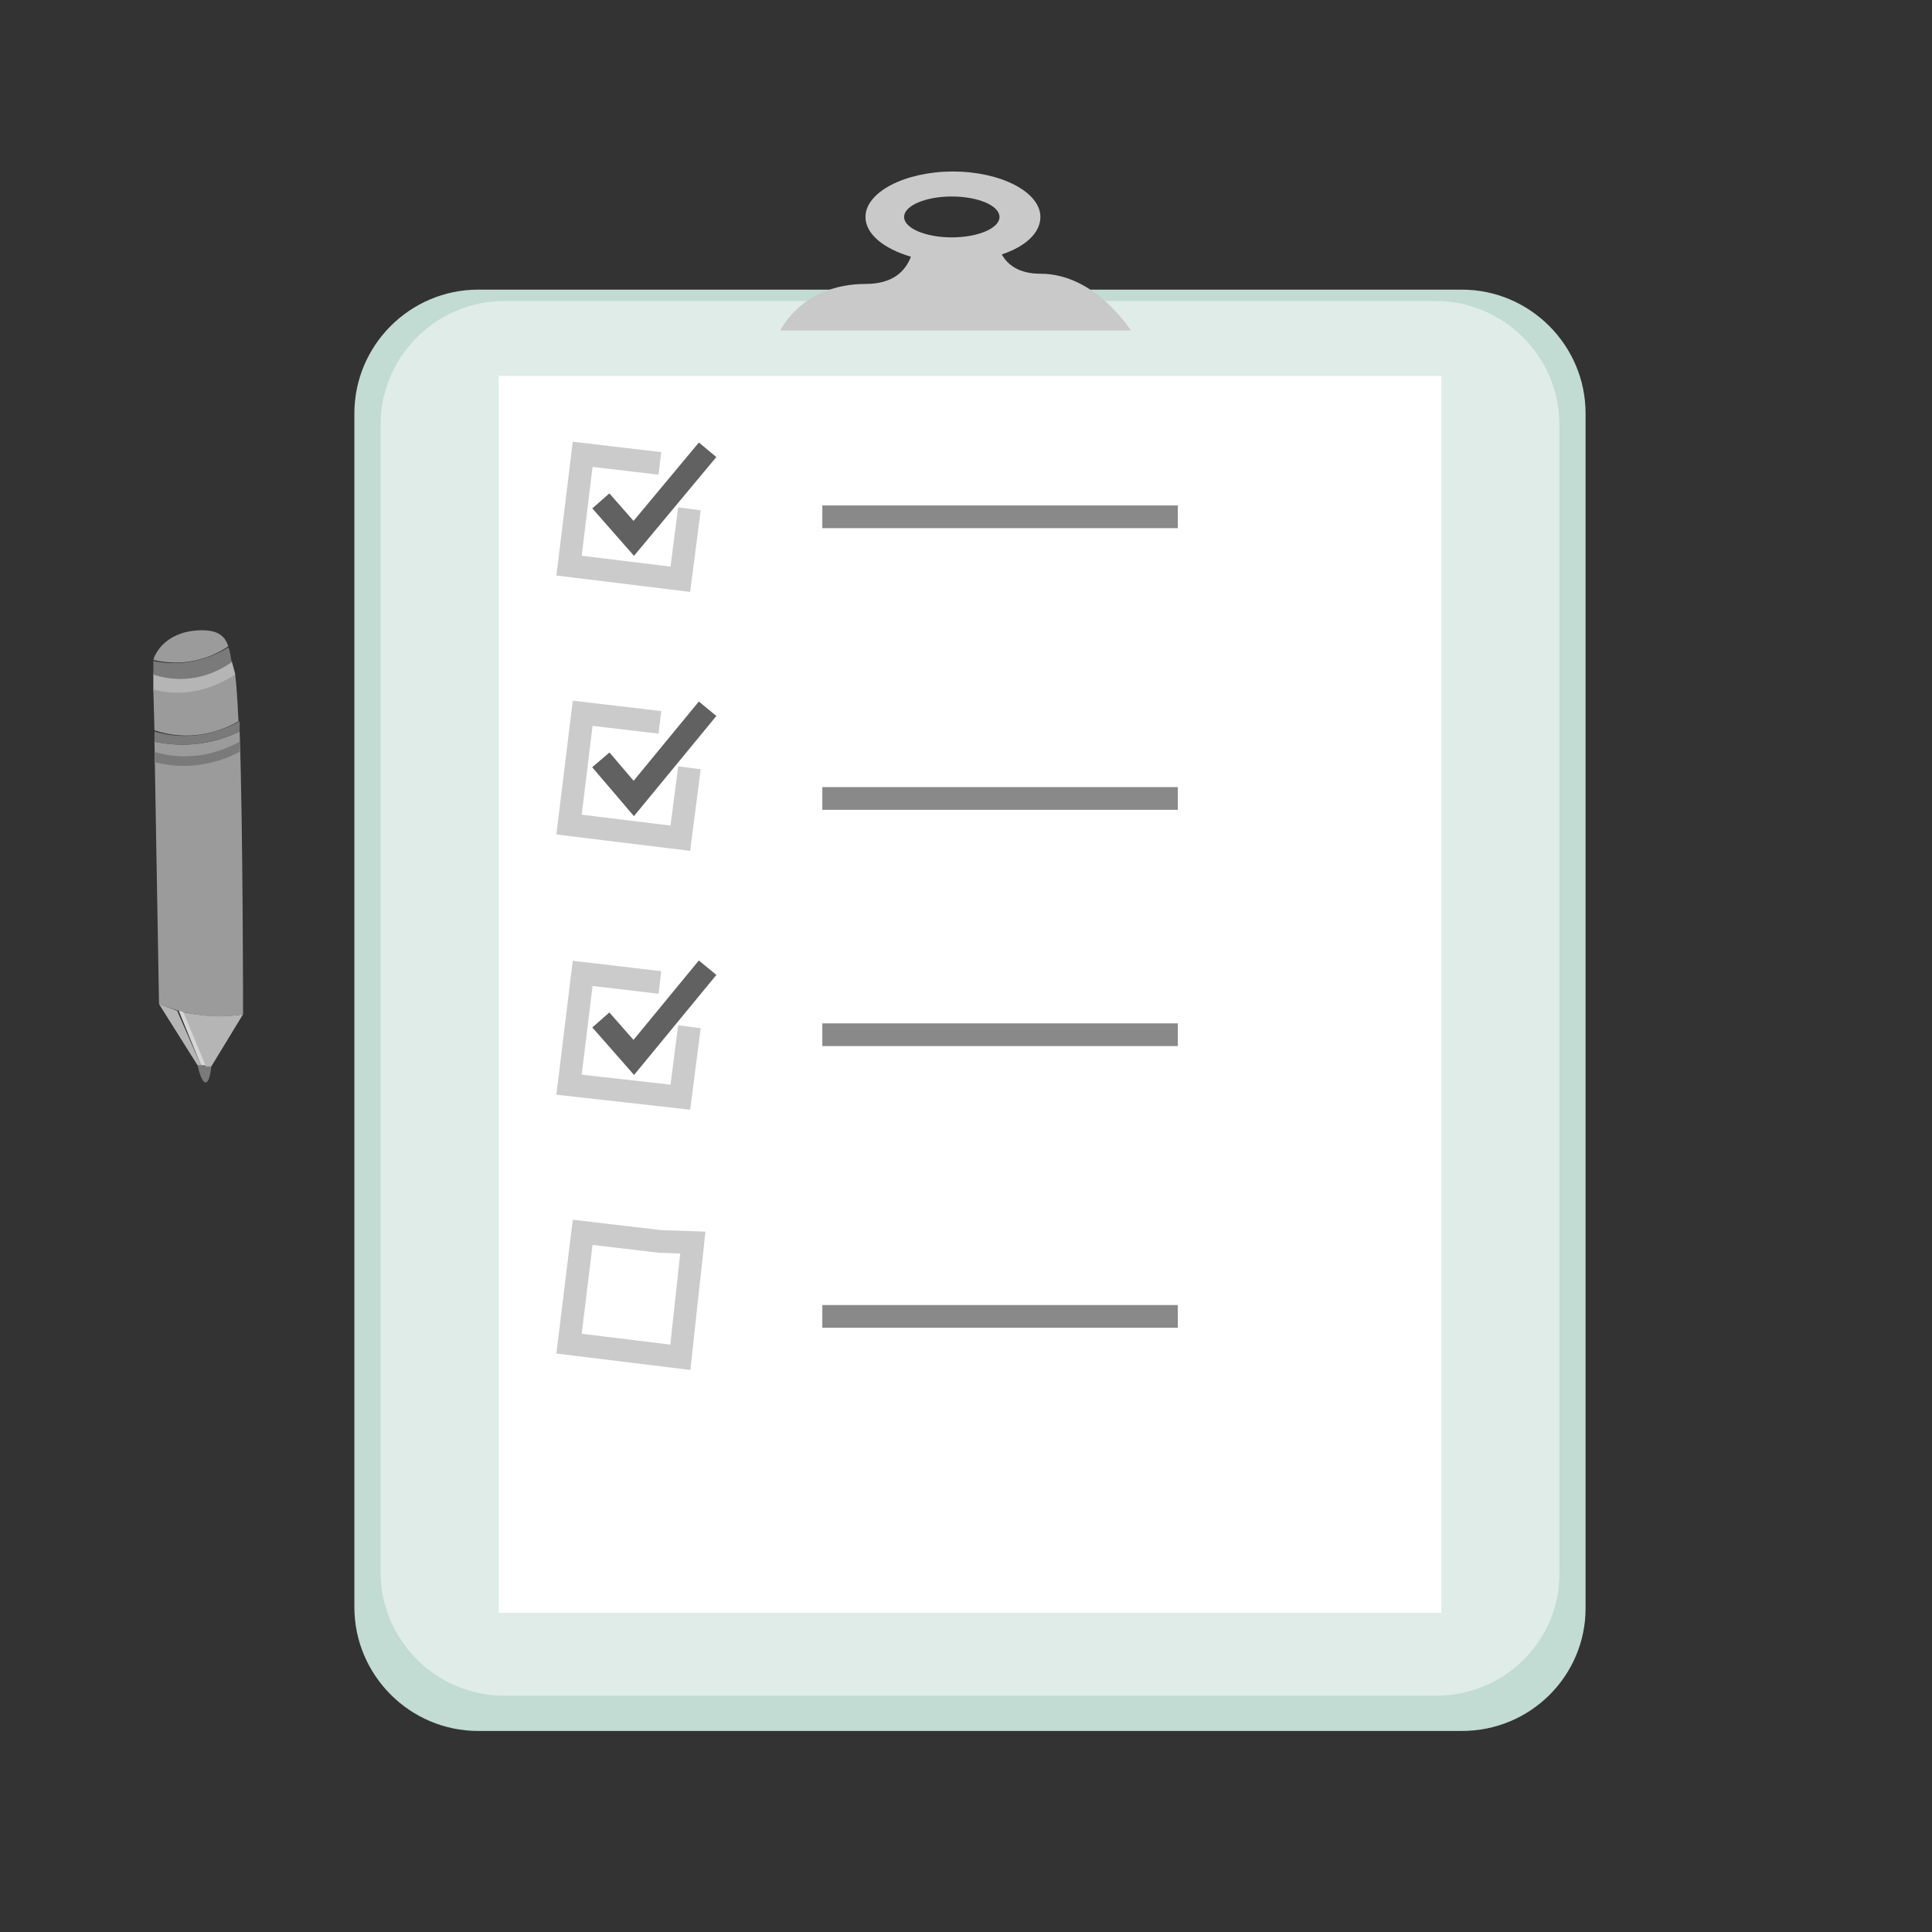 <?xml version="1.0" encoding="utf-8"?>
<!-- Generator: Adobe Illustrator 19.1.0, SVG Export Plug-In . SVG Version: 6.00 Build 0)  -->
<svg version="1.1" id="Layer_1" xmlns="http://www.w3.org/2000/svg" xmlns:xlink="http://www.w3.org/1999/xlink" x="0px" y="0px"
	 viewBox="0 0 170.1 170.1" style="enable-background:new 0 0 170.1 170.1;" xml:space="preserve">
<rect x="0" y="0" width="170.1" height="170.1" fill="#333333" stroke="none"/>
<style type="text/css">
	.st0{fill:#C2DBD3;}
	.st1{fill:#DFECE7;}
	.st2{fill:#FFFFFF;}
	.st3{fill:#C9C9C9;}
	.st4{fill:none;stroke:#CBCBCB;stroke-width:2;stroke-miterlimit:10;}
	.st5{fill:none;stroke:#616161;stroke-width:2;stroke-miterlimit:10;}
	.st6{fill:none;stroke:#898989;stroke-width:2;stroke-miterlimit:10;}
	.st7{fill:#7A7A7A;}
	.st8{fill:#B5B5B5;}
	.st9{fill:#9B9B9B;}
	.st10{fill:#D7D6D6;}
</style>
<path class="st0" d="M128.7,152.4H42.1c-6,0-10.9-4.9-10.9-10.9V36.4c0-6,4.9-10.9,10.9-10.9h86.6c6,0,10.9,4.9,10.9,10.9v105.2
	C139.6,147.5,134.8,152.4,128.7,152.4z"/>
<path class="st1" d="M126.4,149.3h-82c-6,0-10.9-4.9-10.9-10.9v-101c0-6,4.9-10.9,10.9-10.9h82c6,0,10.9,4.9,10.9,10.9v101
	C137.4,144.4,132.5,149.3,126.4,149.3z"/>
<rect x="43.9" y="33.1" class="st2" width="83" height="108.9"/>
<g>
	<path class="st3" d="M91.6,24.1c-1.9,0-2.9-0.8-3.4-1.7c2.1-0.7,3.4-1.9,3.4-3.3c0-2.2-3.5-4-7.7-4s-7.7,1.8-7.7,4
		c0,1.5,1.6,2.8,4,3.5c-0.5,1.3-1.6,2.4-4,2.4c-5.6,0-7.5,4.1-7.5,4.1h30.9C99.5,29.1,96.5,24.1,91.6,24.1z M83.8,20.9
		c-2.3,0-4.2-0.8-4.2-1.8c0-1,1.9-1.8,4.2-1.8c2.3,0,4.2,0.8,4.2,1.8C88,20.1,86.1,20.9,83.8,20.9z"/>
</g>
<g>
	<g>
		<g>
			<polygon class="st4" points="61,109.4 59.9,119.5 50.1,118.3 51.3,108.5 58.1,109.3 			"/>
		</g>
	</g>
</g>
<g>
	<polyline class="st5" points="52.9,44.1 55.8,47.4 62.3,39.6 	"/>
	<g>
		<g>
			<polyline class="st4" points="60.7,44.8 59.9,51 50.1,49.8 51.3,40 58.1,40.8 			"/>
		</g>
	</g>
</g>
<g>
	<polyline class="st5" points="52.9,66.9 55.8,70.3 62.3,62.4 	"/>
	<g>
		<g>
			<polyline class="st4" points="60.7,67.6 59.9,73.8 50.1,72.6 51.3,62.8 58.1,63.6 			"/>
		</g>
	</g>
</g>
<g>
	<polyline class="st5" points="52.9,89.8 55.8,93.1 62.3,85.2 	"/>
	<g>
		<g>
			<polyline class="st4" points="60.7,90.4 59.9,96.6 50.1,95.5 51.3,85.7 58.1,86.5 			"/>
		</g>
	</g>
</g>
<line class="st6" x1="72.4" y1="45.5" x2="103.7" y2="45.5"/>
<line class="st6" x1="72.4" y1="70.3" x2="103.7" y2="70.3"/>
<line class="st6" x1="72.4" y1="91.1" x2="103.7" y2="91.1"/>
<line class="st6" x1="72.4" y1="115.9" x2="103.7" y2="115.9"/>
<g>
	<path class="st7" d="M18.1,95.3c0.4,0,0.5-1.4,0.5-1.4l-1.2-0.1C17.4,93.8,17.7,95.3,18.1,95.3z"/>
	<path class="st8" d="M20.7,59.5c0-0.1,0-0.1,0-0.2c-0.1-0.4-0.2-0.7-0.3-1.1c-1.3,1-3.7,2.1-6.9,1.1l0,1.5
		C16.8,61.7,19.5,60.3,20.7,59.5z"/>
	<g>
		<path class="st7" d="M13.5,58.2C13.4,58.2,13.4,58.3,13.5,58.2l0,1.2c3.2,1,5.6-0.2,6.9-1.1c-0.1-0.4-0.1-0.9-0.3-1.3
			C18.8,57.8,16.4,58.8,13.5,58.2z"/>
		<path class="st9" d="M20.1,56.9c-0.3-0.9-0.9-1.5-2.7-1.4c-3,0.2-3.8,2.2-3.9,2.6C16.4,58.8,18.8,57.8,20.1,56.9z"/>
	</g>
	<g>
		<path class="st8" d="M18.6,93.9l2.8-4.6c-1.2,0.2-3,0.3-5.3-0.2l2,4.8L18.6,93.9z"/>
		<path class="st8" d="M14,88.4L14,88.4l3.4,5.4l0.3,0L15.6,89C15.1,88.8,14.5,88.6,14,88.4z"/>
		<path class="st10" d="M17.7,93.8l0.4,0l-2-4.8c-0.1,0-0.3-0.1-0.4-0.1L17.7,93.8z"/>
	</g>
	<g>
		<path class="st9" d="M13.6,65.3L14,88.4c3.2,1.3,5.8,1.2,7.4,0.9l0,0c0,0,0-16.3-0.3-24.9C18.2,65.8,15.5,65.7,13.6,65.3z"/>
		<path class="st9" d="M21,63.5c-0.1-2-0.2-3.5-0.3-4.1c-1.3,0.8-3.9,2.2-7.2,1.3l0.1,3.6C16.6,65.3,19.3,64.5,21,63.5z"/>
		<path class="st7" d="M21.1,64.4c0-0.3,0-0.6,0-0.9c-1.8,1-4.5,1.8-7.5,0.9l0,0.9C15.5,65.7,18.2,65.8,21.1,64.4z"/>
		<path class="st7" d="M21.1,66.2c0-0.3,0-0.6,0-0.9c-1.8,1-4.5,1.8-7.5,0.9l0,0.9C15.5,67.6,18.2,67.7,21.1,66.2z"/>
	</g>
</g>
</svg>
